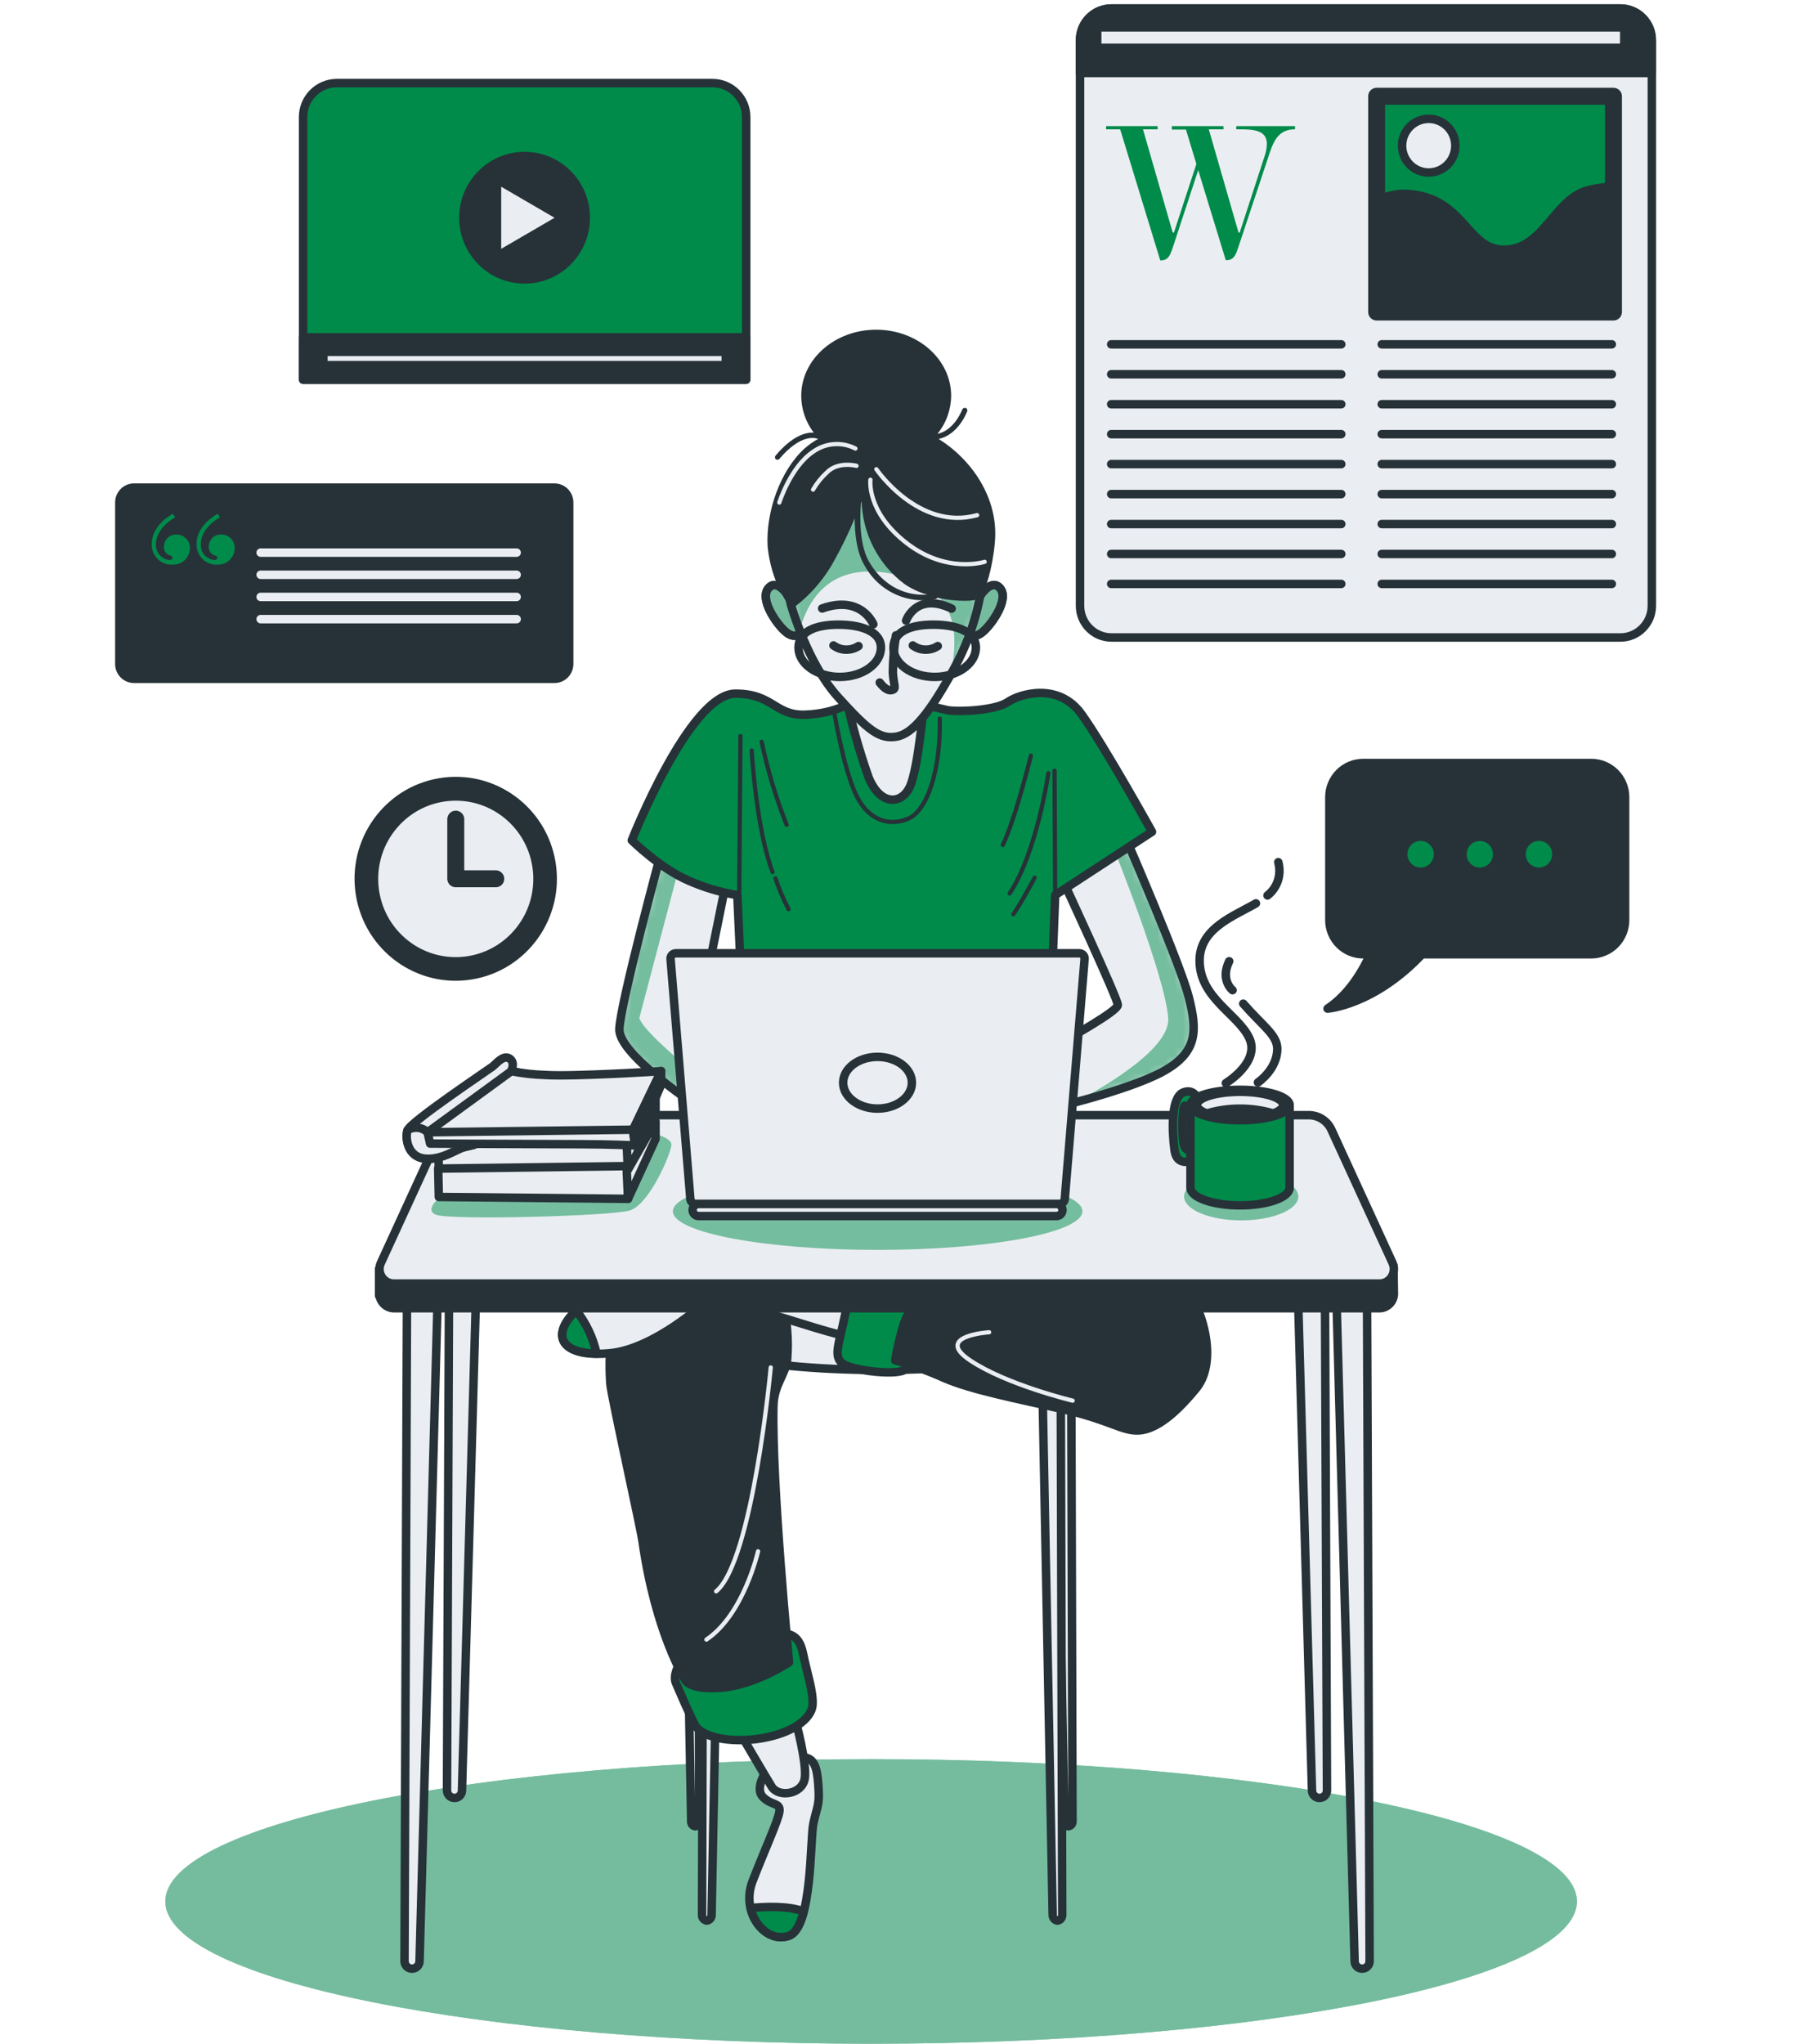 <svg width="213" height="241" viewBox="0 0 213 241" fill="none" xmlns="http://www.w3.org/2000/svg">
<path d="M102.74 241C148.713 241 185.98 233.487 185.98 224.22C185.98 214.952 148.713 207.44 102.74 207.44C56.768 207.44 19.5 214.952 19.5 224.22C19.5 233.487 56.768 241 102.74 241Z" fill="#008B4B"/>
<path opacity="0.5" d="M102.74 241C148.713 241 185.98 233.487 185.98 224.22C185.98 214.952 148.713 207.44 102.74 207.44C56.768 207.44 19.5 214.952 19.5 224.22C19.5 233.487 56.768 241 102.74 241Z" fill="#EAEEF2"/>
<path d="M191.108 1H131.09C129.04 1 127.378 2.676 127.378 4.742V71.433C127.378 73.5 129.04 75.175 131.09 75.175H191.108C193.158 75.175 194.82 73.5 194.82 71.433V4.742C194.82 2.676 193.158 1 191.108 1Z" fill="#EAEEF2" stroke="#263238" stroke-linecap="round" stroke-linejoin="round"/>
<path d="M131.09 1H191.102C192.082 1 193.021 1.392 193.714 2.091C194.407 2.789 194.796 3.736 194.796 4.723V8.608H127.378V4.742C127.375 4.25 127.47 3.762 127.655 3.307C127.841 2.852 128.114 2.439 128.46 2.091C128.805 1.743 129.215 1.467 129.667 1.28C130.118 1.093 130.602 0.998 131.09 1Z" fill="#263238" stroke="#263238" stroke-linecap="round" stroke-linejoin="round"/>
<path d="M131.053 40.604H158.19" stroke="#263238" stroke-linecap="round" stroke-linejoin="round"/>
<path d="M131.053 44.135H158.19" stroke="#263238" stroke-linecap="round" stroke-linejoin="round"/>
<path d="M131.053 47.666H158.19" stroke="#263238" stroke-linecap="round" stroke-linejoin="round"/>
<path d="M131.053 51.197H158.19" stroke="#263238" stroke-linecap="round" stroke-linejoin="round"/>
<path d="M131.053 54.728H158.19" stroke="#263238" stroke-linecap="round" stroke-linejoin="round"/>
<path d="M131.053 58.265H158.19" stroke="#263238" stroke-linecap="round" stroke-linejoin="round"/>
<path d="M131.053 61.796H158.19" stroke="#263238" stroke-linecap="round" stroke-linejoin="round"/>
<path d="M131.053 65.327H158.19" stroke="#263238" stroke-linecap="round" stroke-linejoin="round"/>
<path d="M131.053 68.858H158.19" stroke="#263238" stroke-linecap="round" stroke-linejoin="round"/>
<path d="M162.962 40.604H190.099" stroke="#263238" stroke-linecap="round" stroke-linejoin="round"/>
<path d="M162.962 44.135H190.099" stroke="#263238" stroke-linecap="round" stroke-linejoin="round"/>
<path d="M162.962 47.666H190.099" stroke="#263238" stroke-linecap="round" stroke-linejoin="round"/>
<path d="M162.962 51.197H190.099" stroke="#263238" stroke-linecap="round" stroke-linejoin="round"/>
<path d="M162.962 54.728H190.099" stroke="#263238" stroke-linecap="round" stroke-linejoin="round"/>
<path d="M162.962 58.265H190.099" stroke="#263238" stroke-linecap="round" stroke-linejoin="round"/>
<path d="M162.962 61.796H190.099" stroke="#263238" stroke-linecap="round" stroke-linejoin="round"/>
<path d="M162.962 65.327H190.099" stroke="#263238" stroke-linecap="round" stroke-linejoin="round"/>
<path d="M162.962 68.858H190.099" stroke="#263238" stroke-linecap="round" stroke-linejoin="round"/>
<path d="M149.202 18.245C149.336 17.826 149.407 17.389 149.412 16.948C149.412 15.341 147.792 15.248 146.204 15.248H145.804V14.869H152.736V15.248C150.932 15.248 150.273 16.408 149.713 18.127L146.019 29.242C145.742 30.067 145.508 30.681 144.64 30.681H144.567L141.316 20.064L138.293 29.267C138.01 30.092 137.776 30.706 136.908 30.706H136.84L132.112 15.248H130.45V14.869H136.532V15.248H134.803L138.312 27.424H138.453L141.1 19.337L139.869 15.279H138.207V14.869H144.296V15.248H142.566L146.075 27.424H146.21L149.202 18.245Z" fill="#008B4B"/>
<path d="M190.29 11.351H162.364V36.794H190.29V11.351Z" fill="#008B4B" stroke="#263238" stroke-width="2" stroke-linecap="round" stroke-linejoin="round"/>
<path d="M190.289 21.987C189.353 22.041 188.422 22.172 187.507 22.378C183.265 23.309 182.157 29.447 177.361 29.447C173.113 29.447 172.75 23.681 166.661 22.937C165.18 22.702 163.663 22.972 162.352 23.706V36.794H190.289V21.987Z" fill="#263238" stroke="#263238" stroke-linecap="round" stroke-linejoin="round"/>
<path d="M171.642 17.172C171.643 17.798 171.46 18.411 171.116 18.932C170.771 19.454 170.281 19.86 169.707 20.101C169.133 20.341 168.501 20.404 167.891 20.282C167.282 20.16 166.722 19.859 166.282 19.416C165.843 18.973 165.544 18.408 165.423 17.794C165.302 17.179 165.364 16.542 165.603 15.964C165.841 15.385 166.245 14.891 166.762 14.544C167.279 14.197 167.887 14.012 168.509 14.013C169.34 14.013 170.137 14.346 170.724 14.938C171.312 15.53 171.642 16.334 171.642 17.172Z" fill="#EAEEF2" stroke="#263238" stroke-linecap="round" stroke-linejoin="round"/>
<path d="M191.564 3.228H129.403V5.642H191.564V3.228Z" fill="#EAEEF2" stroke="#263238" stroke-linecap="round" stroke-linejoin="round"/>
<path d="M187.685 89.975H160.776C159.718 89.975 158.703 90.399 157.955 91.153C157.207 91.907 156.787 92.93 156.787 93.996V108.505C156.787 109.572 157.207 110.595 157.955 111.349C158.703 112.103 159.718 112.527 160.776 112.527H161.601C160.764 114.388 159.138 117.243 156.571 118.937C156.571 118.937 162.032 118.552 167.72 112.527H187.673C188.731 112.527 189.746 112.103 190.494 111.349C191.242 110.595 191.662 109.572 191.662 108.505V93.996C191.662 92.932 191.244 91.911 190.498 91.157C189.753 90.403 188.741 89.978 187.685 89.975Z" fill="#263238" stroke="#263238" stroke-linecap="round" stroke-linejoin="round"/>
<path d="M169.604 100.736C169.605 100.325 169.486 99.923 169.26 99.582C169.035 99.24 168.714 98.973 168.338 98.816C167.962 98.658 167.548 98.616 167.148 98.696C166.749 98.776 166.382 98.973 166.094 99.264C165.806 99.554 165.61 99.924 165.531 100.326C165.452 100.729 165.493 101.146 165.649 101.525C165.806 101.904 166.07 102.228 166.409 102.455C166.748 102.683 167.147 102.803 167.554 102.802C168.097 102.8 168.618 102.582 169.002 102.195C169.386 101.808 169.602 101.283 169.604 100.736Z" fill="#008B4B" stroke="#263238" stroke-linecap="round" stroke-linejoin="round"/>
<path d="M176.579 100.735C176.579 100.327 176.459 99.927 176.234 99.587C176.008 99.248 175.688 98.983 175.314 98.826C174.939 98.67 174.527 98.629 174.129 98.709C173.732 98.788 173.366 98.985 173.08 99.274C172.793 99.563 172.598 99.931 172.518 100.332C172.439 100.733 172.48 101.149 172.635 101.526C172.79 101.904 173.053 102.227 173.39 102.454C173.727 102.681 174.124 102.802 174.529 102.802C175.072 102.8 175.593 102.582 175.977 102.195C176.361 101.808 176.578 101.283 176.579 100.735Z" fill="#008B4B" stroke="#263238" stroke-linecap="round" stroke-linejoin="round"/>
<path d="M183.561 100.736C183.562 100.325 183.442 99.924 183.217 99.582C182.992 99.241 182.671 98.974 182.296 98.816C181.92 98.658 181.506 98.616 181.107 98.696C180.708 98.775 180.341 98.972 180.053 99.261C179.764 99.551 179.568 99.92 179.488 100.323C179.408 100.725 179.449 101.142 179.604 101.521C179.76 101.9 180.023 102.224 180.361 102.452C180.7 102.68 181.097 102.802 181.504 102.802C182.048 102.8 182.569 102.582 182.954 102.195C183.339 101.808 183.557 101.284 183.561 100.736Z" fill="#008B4B" stroke="#263238" stroke-linecap="round" stroke-linejoin="round"/>
<path d="M39.706 9.8H84.031C85.086 9.8 86.098 10.222 86.843 10.974C87.589 11.726 88.008 12.745 88.008 13.809V44.781H35.747V13.809C35.747 12.749 36.163 11.732 36.905 10.98C37.647 10.229 38.654 9.805 39.706 9.8Z" fill="#008B4B" stroke="#263238" stroke-linecap="round" stroke-linejoin="round"/>
<path d="M87.984 39.785H35.747V44.762H87.984V39.785Z" fill="#263238" stroke="#263238" stroke-linecap="round" stroke-linejoin="round"/>
<path d="M85.595 41.485H38.142V43.061H85.595V41.485Z" fill="#EAEEF2" stroke="#263238" stroke-linecap="round" stroke-linejoin="round"/>
<path d="M61.868 32.947C65.853 32.947 69.084 29.69 69.084 25.674C69.084 21.657 65.853 18.401 61.868 18.401C57.884 18.401 54.653 21.657 54.653 25.674C54.653 29.69 57.884 32.947 61.868 32.947Z" fill="#263238" stroke="#263238" stroke-linecap="round" stroke-linejoin="round"/>
<path d="M58.612 21.149L66.4 25.68L58.612 30.21V21.149Z" fill="#EAEEF2" stroke="#263238" stroke-linecap="round" stroke-linejoin="round"/>
<path d="M65.39 57.502H15.813C14.854 57.502 14.077 58.285 14.077 59.252V78.297C14.077 79.263 14.854 80.047 15.813 80.047H65.39C66.349 80.047 67.126 79.263 67.126 78.297V59.252C67.126 58.285 66.349 57.502 65.39 57.502Z" fill="#263238" stroke="#263238" stroke-linecap="round" stroke-linejoin="round"/>
<path d="M20.393 60.574L20.652 61.008C19.482 61.666 18.392 62.82 18.392 64.173C18.377 64.405 18.409 64.638 18.484 64.858C18.56 65.078 18.678 65.281 18.832 65.454C18.986 65.628 19.174 65.769 19.382 65.868C19.591 65.968 19.818 66.024 20.048 66.034C20.221 66.034 20.338 65.948 20.338 65.774C20.338 65.6 20.252 65.544 20.079 65.513C19.847 65.45 19.644 65.305 19.508 65.105C19.371 64.905 19.31 64.662 19.334 64.421C19.339 64.228 19.382 64.039 19.462 63.863C19.541 63.688 19.655 63.531 19.797 63.401C19.939 63.272 20.105 63.173 20.286 63.11C20.466 63.048 20.658 63.023 20.849 63.037C21.056 63.038 21.261 63.081 21.452 63.163C21.643 63.245 21.816 63.364 21.959 63.515C22.104 63.665 22.216 63.843 22.291 64.038C22.366 64.233 22.401 64.442 22.394 64.651C22.391 64.913 22.335 65.173 22.231 65.413C22.126 65.654 21.974 65.871 21.785 66.051C21.595 66.231 21.372 66.371 21.127 66.462C20.883 66.553 20.623 66.593 20.362 66.581C20.039 66.602 19.715 66.554 19.41 66.441C19.106 66.327 18.829 66.151 18.597 65.923C18.365 65.695 18.183 65.42 18.063 65.116C17.943 64.813 17.887 64.487 17.9 64.16C17.881 62.59 19.082 61.324 20.393 60.574ZM25.681 60.574L25.94 61.008C24.764 61.666 23.681 62.82 23.681 64.173C23.665 64.405 23.695 64.639 23.771 64.859C23.846 65.08 23.964 65.283 24.119 65.456C24.273 65.63 24.46 65.77 24.669 65.87C24.879 65.969 25.106 66.025 25.337 66.034C25.509 66.034 25.626 65.948 25.626 65.774C25.626 65.6 25.54 65.544 25.367 65.513C25.135 65.45 24.933 65.305 24.796 65.105C24.66 64.905 24.598 64.662 24.623 64.421C24.626 64.228 24.669 64.038 24.748 63.862C24.827 63.686 24.941 63.529 25.083 63.399C25.225 63.27 25.392 63.171 25.573 63.108C25.754 63.046 25.946 63.022 26.137 63.037C26.345 63.038 26.55 63.081 26.74 63.163C26.931 63.245 27.104 63.364 27.248 63.515C27.392 63.665 27.505 63.843 27.579 64.038C27.654 64.233 27.689 64.442 27.682 64.651C27.678 64.913 27.622 65.172 27.517 65.412C27.413 65.652 27.261 65.869 27.071 66.049C26.882 66.229 26.659 66.368 26.415 66.46C26.171 66.551 25.911 66.592 25.651 66.581C25.327 66.601 25.003 66.552 24.7 66.439C24.396 66.325 24.119 66.149 23.887 65.921C23.655 65.693 23.473 65.418 23.353 65.115C23.233 64.812 23.176 64.487 23.188 64.16C23.163 62.59 24.364 61.324 25.681 60.574Z" fill="#008B4B"/>
<path d="M30.742 65.165H60.932" stroke="#EAEEF2" stroke-linecap="round" stroke-linejoin="round"/>
<path d="M30.742 67.778H60.932" stroke="#EAEEF2" stroke-linecap="round" stroke-linejoin="round"/>
<path d="M30.742 70.391H60.932" stroke="#EAEEF2" stroke-linecap="round" stroke-linejoin="round"/>
<path d="M30.742 73.009H60.932" stroke="#EAEEF2" stroke-linecap="round" stroke-linejoin="round"/>
<path d="M55.591 115.002C61.822 113.977 66.049 108.054 65.032 101.773C64.015 95.491 58.139 91.23 51.908 92.255C45.676 93.281 41.449 99.204 42.466 105.485C43.483 111.767 49.359 116.028 55.591 115.002Z" fill="#263238" stroke="#263238" stroke-linecap="round" stroke-linejoin="round"/>
<path d="M61.001 110.058C64.517 106.023 64.121 99.879 60.118 96.335C56.115 92.791 50.019 93.19 46.504 97.225C42.988 101.26 43.383 107.404 47.386 110.948C51.39 114.492 57.485 114.094 61.001 110.058Z" fill="#EAEEF2" stroke="#263238" stroke-linecap="round" stroke-linejoin="round"/>
<path d="M53.754 96.596V103.627H58.47" stroke="#263238" stroke-width="2" stroke-linecap="round" stroke-linejoin="round"/>
<path d="M125.279 103.652C125.279 103.652 131.835 117.758 131.835 118.502C131.835 119.247 126.017 122.437 124.909 123.107C124.05 123.6 123.164 124.046 122.256 124.441L122.921 130.976C122.921 130.976 132.937 128.673 137.136 126.371C141.334 124.069 141.187 121.469 140.214 117.609C139.241 113.749 132.771 98.83 132.771 98.83L125.279 103.652Z" fill="#EAEEF2"/>
<mask id="mask0_302_47" style="mask-type:luminance" maskUnits="userSpaceOnUse" x="122" y="98" width="19" height="33">
<path d="M125.279 103.652C125.279 103.652 131.835 117.758 131.835 118.502C131.835 119.247 126.017 122.437 124.909 123.107C124.05 123.6 123.164 124.046 122.256 124.441L122.921 130.976C122.921 130.976 132.937 128.673 137.136 126.371C141.334 124.069 141.187 121.469 140.214 117.609C139.241 113.749 132.771 98.83 132.771 98.83L125.279 103.652Z" fill="white"/>
</mask>
<g mask="url(#mask0_302_47)">
<g style="mix-blend-mode:multiply" opacity="0.5">
<path d="M137.117 126.371C141.316 124.069 141.168 121.468 140.195 117.609C139.223 113.749 132.752 98.83 132.752 98.83L131.706 99.5L131.373 100.121C131.373 100.121 137.413 115.064 137.776 120.041C138.022 123.386 131.343 127.556 126.929 129.939C130.204 129.064 134.661 127.718 137.117 126.371Z" fill="#008B4B"/>
</g>
</g>
<path d="M125.279 103.652C125.279 103.652 131.835 117.758 131.835 118.502C131.835 119.247 126.017 122.437 124.909 123.107C124.05 123.6 123.164 124.046 122.256 124.441L122.921 130.976C122.921 130.976 132.937 128.673 137.136 126.371C141.334 124.069 141.187 121.469 140.214 117.609C139.241 113.749 132.771 98.83 132.771 98.83L125.279 103.652Z" stroke="#263238" stroke-linecap="round" stroke-linejoin="round"/>
<path d="M77.973 100.537C77.973 100.537 73.19 118.204 73.048 121.326C72.907 124.447 82.548 130.603 82.898 130.976C83.249 131.348 82.351 120.24 82.351 120.24L85.62 104.105L77.973 100.537Z" fill="#EAEEF2"/>
<mask id="mask1_302_47" style="mask-type:luminance" maskUnits="userSpaceOnUse" x="73" y="100" width="13" height="31">
<path d="M77.973 100.537C77.973 100.537 73.19 118.204 73.048 121.326C72.907 124.447 82.548 130.603 82.898 130.976C83.249 131.348 82.351 120.24 82.351 120.24L85.62 104.105L77.973 100.537Z" fill="white"/>
</mask>
<g mask="url(#mask1_302_47)">
<g style="mix-blend-mode:multiply" opacity="0.5">
<path d="M80.165 101.983L80.06 101.505L77.973 100.537C77.973 100.537 73.19 118.204 73.048 121.326C72.907 124.447 82.548 130.603 82.898 130.976C83.04 131.125 82.985 129.461 82.868 127.407C79.999 124.956 75.88 121.506 75.4 120.054" fill="#008B4B"/>
</g>
</g>
<path d="M77.973 100.537C77.973 100.537 73.19 118.204 73.048 121.326C72.907 124.447 82.548 130.603 82.898 130.976C83.249 131.348 82.351 120.24 82.351 120.24L85.62 104.105L77.973 100.537Z" stroke="#263238" stroke-linecap="round" stroke-linejoin="round"/>
<path d="M100.438 82.789C100.438 82.789 98.591 84.129 94.989 84.278C91.388 84.427 91.216 81.796 86.74 81.796C81.316 81.796 74.513 99.091 74.513 99.091C74.513 99.091 77.899 102.436 81.218 103.845C83.053 104.656 84.983 105.229 86.961 105.552L87.479 116.914H124.01L124.447 105.552L135.867 98.086C135.867 98.086 130.265 87.99 127.544 84.204C124.823 80.418 120.249 81.827 118.851 82.789C117.454 83.751 113.311 83.981 111.784 83.757C109.792 83.313 107.824 82.768 105.886 82.125C105.886 82.125 103.534 80.152 100.438 82.789Z" fill="#008B4B" stroke="#263238" stroke-linecap="round" stroke-linejoin="round"/>
<path d="M87.331 86.798L87.183 105.657" stroke="#263238" stroke-width="0.5" stroke-linecap="round" stroke-linejoin="round"/>
<path d="M88.654 88.51C88.654 88.51 89.172 97.713 91.117 102.839" stroke="#263238" stroke-width="0.5" stroke-linecap="round" stroke-linejoin="round"/>
<path d="M91.456 103.578C91.876 104.829 92.392 106.044 93.001 107.214" stroke="#263238" stroke-width="0.5" stroke-linecap="round" stroke-linejoin="round"/>
<path d="M89.83 87.468C90.529 90.814 91.516 94.093 92.779 97.267" stroke="#263238" stroke-width="0.5" stroke-linecap="round" stroke-linejoin="round"/>
<path d="M121.585 89.1C121.585 89.1 119.818 96.379 118.266 99.65" stroke="#263238" stroke-width="0.5" stroke-linecap="round" stroke-linejoin="round"/>
<path d="M124.448 105.582L124.374 90.881" stroke="#263238" stroke-width="0.5" stroke-linecap="round" stroke-linejoin="round"/>
<path d="M123.641 91.179C123.641 91.179 122.311 100.487 119.073 105.359" stroke="#263238" stroke-width="0.5" stroke-linecap="round" stroke-linejoin="round"/>
<path d="M122.022 103.503C122.022 103.503 120.544 106.327 119.516 107.81" stroke="#263238" stroke-width="0.5" stroke-linecap="round" stroke-linejoin="round"/>
<path d="M98.375 83.906C98.375 83.906 99.41 90.292 100.881 93.556C102.352 96.82 104.932 97.49 107.142 96.528C109.352 95.567 110.971 90.807 110.836 84.738" stroke="#263238" stroke-width="0.5" stroke-linecap="round" stroke-linejoin="round"/>
<path d="M93.149 70.539C93.149 70.539 91.745 68.094 90.643 69.354C89.541 70.614 91.53 73.512 92.632 74.474C93.734 75.436 94.546 74.846 94.478 73.81C94.411 72.773 93.149 70.539 93.149 70.539Z" fill="#008B4B" stroke="#263238" stroke-linecap="round" stroke-linejoin="round"/>
<path opacity="0.5" d="M93.149 70.539C93.149 70.539 91.745 68.094 90.643 69.354C89.541 70.614 91.53 73.512 92.632 74.474C93.734 75.436 94.546 74.846 94.478 73.81C94.411 72.773 93.149 70.539 93.149 70.539Z" fill="#EAEEF2"/>
<path d="M93.149 70.539C93.149 70.539 91.745 68.094 90.643 69.354C89.541 70.614 91.53 73.512 92.632 74.474C93.734 75.436 94.546 74.846 94.478 73.81C94.411 72.773 93.149 70.539 93.149 70.539Z" stroke="#263238" stroke-linecap="round" stroke-linejoin="round"/>
<path d="M115.429 70.539C115.429 70.539 116.826 68.094 117.934 69.354C119.042 70.614 117.048 73.512 115.946 74.474C114.844 75.436 114.025 74.846 114.099 73.81C114.173 72.773 115.429 70.539 115.429 70.539Z" fill="#008B4B" stroke="#263238" stroke-linecap="round" stroke-linejoin="round"/>
<path opacity="0.5" d="M115.429 70.539C115.429 70.539 116.826 68.094 117.934 69.354C119.042 70.614 117.048 73.512 115.946 74.474C114.844 75.436 114.025 74.846 114.099 73.81C114.173 72.773 115.429 70.539 115.429 70.539Z" fill="#EAEEF2"/>
<path d="M115.429 70.539C115.429 70.539 116.826 68.094 117.934 69.354C119.042 70.614 117.048 73.512 115.946 74.474C114.844 75.436 114.025 74.846 114.099 73.81C114.173 72.773 115.429 70.539 115.429 70.539Z" stroke="#263238" stroke-linecap="round" stroke-linejoin="round"/>
<path d="M99.773 82.274C100.468 85.443 101.354 88.566 102.426 91.626C103.756 94.965 106.255 94.965 107.29 92.811C108.324 90.658 108.983 82.634 108.983 82.634C108.983 82.634 102.057 83.608 99.773 82.274Z" fill="#EAEEF2" stroke="#263238" stroke-linecap="round" stroke-linejoin="round"/>
<path d="M93.296 71.359C93.296 71.359 95.211 78.185 98.837 82.2C102.463 86.215 103.762 87.165 105.689 86.873C107.616 86.581 109.666 84.055 112.535 78.805C115.404 73.555 115.613 69.528 115.853 69.156C116.093 68.783 115.238 61.361 111.137 58.165C107.037 54.969 102.445 53.567 98.468 57.054C94.491 60.542 91.966 66.233 93.296 71.359Z" fill="#EAEEF2"/>
<mask id="mask2_302_47" style="mask-type:luminance" maskUnits="userSpaceOnUse" x="92" y="55" width="24" height="32">
<path d="M93.296 71.359C93.296 71.359 95.211 78.185 98.837 82.2C102.463 86.215 103.762 87.165 105.689 86.873C107.616 86.581 109.666 84.055 112.535 78.805C115.404 73.555 115.613 69.528 115.853 69.156C116.093 68.783 115.238 61.361 111.137 58.165C107.037 54.969 102.445 53.567 98.468 57.054C94.491 60.542 91.966 66.233 93.296 71.359Z" fill="white"/>
</mask>
<g mask="url(#mask2_302_47)">
<g style="mix-blend-mode:multiply" opacity="0.5">
<path d="M111.119 58.14C106.994 54.95 102.426 53.542 98.449 57.029C94.472 60.517 91.967 66.232 93.296 71.358C93.296 71.358 93.66 72.674 94.38 74.461C94.378 74.232 94.409 74.004 94.472 73.785C95.353 70.973 97.951 65.531 106.693 68.026C113.637 69.999 112.787 76.155 112.141 79.438L112.517 78.755C115.392 73.487 115.595 69.478 115.835 69.106C116.075 68.733 115.244 61.336 111.119 58.14Z" fill="#008B4B"/>
</g>
</g>
<path d="M93.296 71.359C93.296 71.359 95.211 78.185 98.837 82.2C102.463 86.215 103.762 87.165 105.689 86.873C107.616 86.581 109.666 84.055 112.535 78.805C115.404 73.555 115.613 69.528 115.853 69.156C116.093 68.783 115.238 61.361 111.137 58.165C107.037 54.969 102.445 53.567 98.468 57.054C94.491 60.542 91.966 66.233 93.296 71.359Z" stroke="#263238" stroke-linecap="round" stroke-linejoin="round"/>
<path d="M105.671 74.92C105.442 76.37 105.319 77.834 105.301 79.302C105.375 80.785 105.818 81.232 105.153 81.38C104.489 81.529 103.756 80.487 103.756 80.487" stroke="#263238" stroke-linecap="round" stroke-linejoin="round"/>
<path d="M98.302 76.112C98.728 76.422 99.238 76.596 99.765 76.609C100.291 76.623 100.809 76.475 101.251 76.186" stroke="#263238" stroke-linecap="round" stroke-linejoin="round"/>
<path d="M107.659 76.112C108.085 76.422 108.594 76.595 109.119 76.608C109.644 76.622 110.161 76.475 110.602 76.186" stroke="#263238" stroke-linecap="round" stroke-linejoin="round"/>
<path d="M103.005 73.611C103.005 73.611 101.601 70.117 96.966 71.749" stroke="#263238" stroke-linecap="round" stroke-linejoin="round"/>
<path d="M106.865 73.183C106.865 73.183 108.041 69.763 112.239 71.768" stroke="#263238" stroke-linecap="round" stroke-linejoin="round"/>
<path d="M103.898 76.366C103.898 78.278 101.724 79.823 99.04 79.823C96.356 79.823 94.177 78.278 94.177 76.366C94.177 74.455 96.208 73.661 98.892 73.661C101.577 73.661 103.898 74.461 103.898 76.366Z" stroke="#263238" stroke-linecap="round" stroke-linejoin="round"/>
<path d="M115.096 76.366C115.096 78.278 112.917 79.823 110.233 79.823C107.548 79.823 105.375 78.278 105.375 76.366C105.375 74.455 107.401 73.661 110.085 73.661C112.769 73.661 115.096 74.461 115.096 76.366Z" stroke="#263238" stroke-linecap="round" stroke-linejoin="round"/>
<path d="M53.022 135.896L52.72 211.126C52.72 211.363 52.814 211.59 52.98 211.758C53.146 211.925 53.372 212.02 53.607 212.02C53.836 212.02 54.056 211.93 54.221 211.768C54.385 211.607 54.481 211.388 54.487 211.157L56.617 136.001L53.022 135.896Z" fill="#EAEEF2" stroke="#263238" stroke-linecap="round" stroke-linejoin="round"/>
<path d="M47.998 153.482L47.709 231.257C47.708 231.374 47.73 231.491 47.775 231.6C47.819 231.708 47.884 231.807 47.967 231.89C48.049 231.973 48.147 232.039 48.255 232.084C48.363 232.129 48.479 232.151 48.595 232.15C48.824 232.15 49.044 232.061 49.209 231.902C49.375 231.742 49.472 231.524 49.482 231.294L51.606 153.582L47.998 153.482Z" fill="#EAEEF2" stroke="#263238" stroke-linecap="round" stroke-linejoin="round"/>
<path d="M156.202 135.896L156.503 211.126C156.504 211.243 156.482 211.359 156.438 211.467C156.394 211.576 156.33 211.674 156.248 211.757C156.166 211.841 156.069 211.906 155.961 211.951C155.854 211.996 155.739 212.02 155.623 212.02C155.393 212.02 155.172 211.93 155.007 211.769C154.842 211.608 154.745 211.389 154.737 211.157L152.613 136.001L156.202 135.896Z" fill="#EAEEF2" stroke="#263238" stroke-linecap="round" stroke-linejoin="round"/>
<path d="M161.231 153.482L161.533 231.257C161.534 231.374 161.512 231.491 161.467 231.6C161.423 231.708 161.358 231.807 161.275 231.89C161.193 231.973 161.095 232.039 160.987 232.084C160.879 232.129 160.763 232.151 160.647 232.15C160.418 232.15 160.199 232.061 160.035 231.901C159.871 231.742 159.774 231.524 159.766 231.294L157.636 153.582L161.231 153.482Z" fill="#EAEEF2" stroke="#263238" stroke-linecap="round" stroke-linejoin="round"/>
<path d="M82.978 156.716L82.8 225.746C82.78 225.918 82.828 226.092 82.932 226.229C83.037 226.367 83.19 226.458 83.36 226.485C83.526 226.461 83.677 226.375 83.782 226.244C83.887 226.113 83.939 225.946 83.926 225.777L85.262 156.796L82.978 156.716Z" fill="#EAEEF2" stroke="#263238" stroke-linecap="round" stroke-linejoin="round"/>
<path d="M126.325 154.494L126.491 214.738C126.506 214.883 126.464 215.029 126.374 215.145C126.285 215.26 126.155 215.337 126.011 215.358C125.868 215.337 125.738 215.26 125.65 215.144C125.562 215.028 125.521 214.883 125.537 214.738L124.398 154.544L126.325 154.494Z" fill="#EAEEF2" stroke="#263238" stroke-linecap="round" stroke-linejoin="round"/>
<path d="M82.307 154.494L82.474 214.738C82.488 214.883 82.446 215.029 82.357 215.145C82.267 215.26 82.137 215.337 81.993 215.358C81.85 215.337 81.721 215.26 81.632 215.144C81.544 215.028 81.504 214.883 81.519 214.738L80.38 154.544L82.307 154.494Z" fill="#EAEEF2" stroke="#263238" stroke-linecap="round" stroke-linejoin="round"/>
<path d="M125.088 156.716L125.279 225.746C125.298 225.918 125.251 226.092 125.146 226.229C125.042 226.367 124.888 226.458 124.718 226.485C124.553 226.46 124.403 226.374 124.298 226.243C124.193 226.111 124.141 225.945 124.152 225.777L122.816 156.796L125.088 156.716Z" fill="#EAEEF2" stroke="#263238" stroke-linecap="round" stroke-linejoin="round"/>
<path d="M103.731 161.55C118.862 161.55 131.127 158.724 131.127 155.239C131.127 151.753 118.862 148.928 103.731 148.928C88.601 148.928 76.336 151.753 76.336 155.239C76.336 158.724 88.601 161.55 103.731 161.55Z" fill="#EAEEF2" stroke="#263238" stroke-linecap="round" stroke-linejoin="round"/>
<path d="M90.39 208.811C90.39 208.811 88.956 210.884 89.984 211.914C91.012 212.944 92.034 212.534 91.93 213.571C91.825 214.607 90.187 218.12 88.753 221.843C87.318 225.566 90.292 229.29 93.062 228.26C95.833 227.229 95.525 216.878 95.931 215.017C96.337 213.155 96.651 212.845 96.547 211.088C96.442 209.332 96.344 207.471 95.008 207.26C93.672 207.049 91.006 208.091 90.39 208.811Z" fill="#EAEEF2" stroke="#263238" stroke-linecap="round" stroke-linejoin="round"/>
<path d="M94.793 225.405C92.946 224.697 90.114 224.84 88.519 225.001C89.055 227.341 91.105 228.985 93.063 228.259C93.882 227.955 94.417 226.851 94.793 225.405Z" fill="#008B4B" stroke="#263238" stroke-linecap="round" stroke-linejoin="round"/>
<path d="M87.214 204.262C87.214 204.262 90.187 209.333 91.006 210.673C91.825 212.013 94.601 211.604 94.909 209.742C95.217 207.88 93.776 202.711 93.776 202.711L87.62 204.262H87.214Z" fill="#EAEEF2" stroke="#263238" stroke-linecap="round" stroke-linejoin="round"/>
<path d="M80.134 196.195C80.134 196.195 79.309 197.542 79.722 198.473C80.134 199.404 81.261 202.091 81.981 203.437C82.701 204.784 85.983 205.609 89.775 204.989C93.567 204.368 95.728 202.606 95.833 201.054C95.938 199.503 95.217 197.436 94.7 194.954C94.183 192.472 92.853 192.577 91.006 192.577C89.159 192.577 81.673 194.749 80.134 196.195Z" fill="#008B4B" stroke="#263238" stroke-linecap="round" stroke-linejoin="round"/>
<path d="M91.216 165.788C91.271 163.244 92.73 161.99 92.841 160.247C93.014 157.941 92.825 155.623 92.281 153.377L89.473 149.511C81.396 149.616 75.609 149.753 75.517 149.784C75.209 149.883 75 151.646 74.797 153.092C74.797 153.092 71.368 153.532 71.983 163.151C72.069 164.491 75.529 179.999 75.782 181.767C77.321 192.571 80.75 197.983 80.75 197.983C80.75 197.983 81.058 199.329 85.059 199.019C89.061 198.709 93.062 196.022 93.062 196.022C93.062 196.022 91.006 174.991 91.216 165.788Z" fill="#263238" stroke="#263238" stroke-linecap="round" stroke-linejoin="round"/>
<path d="M74.243 151.515C74.243 151.515 70.001 152.136 67.403 155.127C64.805 158.118 67.009 160.092 72.057 159.558C77.105 159.024 82.929 153.818 83.175 153.538C83.422 153.259 77.912 149.722 74.243 151.515Z" fill="#EAEEF2" stroke="#263238" stroke-linecap="round" stroke-linejoin="round"/>
<path d="M81.772 153.377C84.474 153.517 87.156 153.933 89.775 154.618C93.266 155.655 99.422 157.721 100.856 157.721C102.291 157.721 101.885 152.341 101.885 151.311C101.885 150.28 83.415 149.654 81.156 149.654C78.897 149.654 81.772 153.377 81.772 153.377Z" fill="#EAEEF2" stroke="#263238" stroke-linecap="round" stroke-linejoin="round"/>
<path d="M101.884 151.31C101.884 151.31 100.241 152.136 99.625 155.239C99.009 158.341 98.191 159.998 99.422 160.824C100.653 161.649 105.991 162.27 106.809 161.444C107.628 160.619 109.888 156.48 110.3 153.793C110.712 151.106 101.884 151.31 101.884 151.31Z" fill="#008B4B" stroke="#263238" stroke-linecap="round" stroke-linejoin="round"/>
<path d="M108.86 152.341C107.905 153.445 107.144 154.704 106.606 156.064C106.171 157.488 105.828 158.939 105.578 160.408C107.542 160.951 109.463 161.644 111.322 162.481C114.61 163.927 120.15 164.963 125.482 166.204C130.813 167.445 132.254 168.687 134.101 168.687C135.948 168.687 138.207 167.234 141.082 163.722C143.957 160.21 141.488 152.757 138.619 150.479C135.751 148.202 120.354 146.346 118.304 146.967C116.253 147.587 108.86 152.341 108.86 152.341Z" fill="#263238" stroke="#263238" stroke-linecap="round" stroke-linejoin="round"/>
<path d="M70.358 159.614C69.952 157.757 69.131 156.019 67.957 154.531C67.766 154.711 67.581 154.897 67.403 155.102C65.119 157.721 66.547 159.583 70.358 159.614Z" fill="#008B4B" stroke="#263238" stroke-linecap="round" stroke-linejoin="round"/>
<path d="M90.902 161.252C90.902 161.252 88.784 184.095 84.462 187.651" stroke="#EAEEF2" stroke-width="0.5" stroke-linecap="round" stroke-linejoin="round"/>
<path d="M89.406 182.934C89.406 182.934 87.725 190.381 83.317 193.341" stroke="#EAEEF2" stroke-width="0.5" stroke-linecap="round" stroke-linejoin="round"/>
<path d="M116.659 157.1C116.659 157.1 110.091 157.516 114.4 160.408C118.71 163.3 126.51 165.168 126.51 165.168" stroke="#EAEEF2" stroke-width="0.5" stroke-linecap="round" stroke-linejoin="round"/>
<path d="M164.347 149.275L162.131 147.265L157.009 136.095C156.766 135.586 156.384 135.158 155.909 134.861C155.434 134.563 154.884 134.407 154.324 134.413H54.838C54.277 134.406 53.726 134.561 53.25 134.859C52.773 135.157 52.391 135.585 52.148 136.095L45.763 150.008L44.711 149.617V152.8L44.76 152.763C44.823 153.188 45.036 153.575 45.362 153.852C45.687 154.13 46.101 154.279 46.527 154.271H162.629C163.078 154.281 163.513 154.116 163.843 153.809C164.172 153.502 164.371 153.078 164.396 152.626L164.347 149.275Z" fill="#263238" stroke="#263238" stroke-linecap="round" stroke-linejoin="round"/>
<path d="M162.629 151.361H46.527C46.239 151.372 45.953 151.31 45.696 151.18C45.439 151.049 45.219 150.855 45.057 150.616C44.894 150.377 44.795 150.1 44.768 149.811C44.741 149.522 44.787 149.231 44.901 148.965L52.148 133.184C52.39 132.674 52.772 132.245 53.249 131.947C53.725 131.648 54.277 131.494 54.838 131.502H154.324C154.884 131.496 155.434 131.65 155.91 131.948C156.386 132.246 156.767 132.675 157.009 133.184L164.255 148.965C164.369 149.231 164.416 149.522 164.388 149.811C164.361 150.1 164.262 150.377 164.099 150.616C163.937 150.855 163.717 151.049 163.46 151.18C163.203 151.31 162.917 151.372 162.629 151.361Z" fill="#EAEEF2" stroke="#263238" stroke-linecap="round" stroke-linejoin="round"/>
<g style="mix-blend-mode:multiply" opacity="0.5">
<path d="M52.406 140.761C52.406 140.761 49.777 142.58 51.421 143.244C53.065 143.908 71.959 143.411 74.261 142.747C76.564 142.083 79.186 135.958 79.186 134.965C79.186 133.972 75.874 133.259 74.655 133.203C73.436 133.147 57.331 134.134 57.331 134.134L52.406 140.761Z" fill="#008B4B"/>
</g>
<g style="mix-blend-mode:multiply" opacity="0.5">
<path d="M146.388 143.907C150.108 143.907 153.123 142.646 153.123 141.09C153.123 139.534 150.108 138.273 146.388 138.273C142.669 138.273 139.653 139.534 139.653 141.09C139.653 142.646 142.669 143.907 146.388 143.907Z" fill="#008B4B"/>
</g>
<g style="mix-blend-mode:multiply" opacity="0.5">
<path d="M103.51 147.389C116.848 147.389 127.661 145.349 127.661 142.834C127.661 140.318 116.848 138.279 103.51 138.279C90.171 138.279 79.359 140.318 79.359 142.834C79.359 145.349 90.171 147.389 103.51 147.389Z" fill="#008B4B"/>
</g>
<path d="M141.463 130.007C141.463 130.007 141.02 128.226 139.549 128.822C138.077 129.417 138.225 133.352 138.515 135.58C138.804 137.807 140.799 136.765 140.799 136.765V135.431C140.799 135.431 140.066 136.02 139.697 135.207C139.327 134.394 139.401 130.305 139.77 130.379C140.14 130.454 140.872 131.713 140.872 131.713C140.872 131.713 141.094 131.571 141.463 130.007Z" fill="#008B4B" stroke="#263238" stroke-linecap="round" stroke-linejoin="round"/>
<path d="M140.404 130.305V140.06C140.404 141.208 143.021 142.139 146.253 142.139C149.485 142.139 152.095 141.208 152.095 140.06V130.305H140.404Z" fill="#008B4B" stroke="#263238" stroke-linecap="round" stroke-linejoin="round"/>
<path d="M152.095 130.305C152.095 131.298 149.479 132.098 146.253 132.098C143.027 132.098 140.404 131.298 140.404 130.305C140.404 129.312 143.021 128.511 146.253 128.511C149.485 128.511 152.095 129.318 152.095 130.305Z" fill="#EAEEF2" stroke="#263238" stroke-linecap="round" stroke-linejoin="round"/>
<path d="M151.332 130.305C151.332 131.167 149.054 131.862 146.253 131.862C143.452 131.862 141.168 131.167 141.168 130.305C141.168 129.442 143.446 128.747 146.253 128.747C149.06 128.747 151.332 129.442 151.332 130.305Z" fill="#EAEEF2" stroke="#263238" stroke-linecap="round" stroke-linejoin="round"/>
<path d="M142.331 131.298C144.89 132.051 147.609 132.051 150.168 131.298C147.609 130.545 144.89 130.545 142.331 131.298Z" fill="#263238" stroke="#263238" stroke-linecap="round" stroke-linejoin="round"/>
<path d="M51.68 134.76L51.754 138.099L74.07 138.322V134.462L51.68 134.76Z" fill="#EAEEF2" stroke="#263238" stroke-linecap="round" stroke-linejoin="round"/>
<path d="M74.07 138.323L77.315 131.273V129.194L73.922 135.133L74.07 138.323Z" fill="#EAEEF2" stroke="#263238" stroke-linecap="round" stroke-linejoin="round"/>
<path d="M51.68 137.801L51.754 141.146L74.07 141.369V137.509L51.68 137.801Z" fill="#EAEEF2" stroke="#263238" stroke-linecap="round" stroke-linejoin="round"/>
<path d="M74.07 141.369L77.315 134.314V132.235L73.922 138.173L74.07 141.369Z" fill="#EAEEF2" stroke="#263238" stroke-linecap="round" stroke-linejoin="round"/>
<path d="M60.299 126.296C60.299 126.296 60.816 125.26 60.077 124.813C59.338 124.366 58.532 125.433 58.089 125.775C57.645 126.116 48.368 132.309 48.072 133.277C47.777 134.245 48.072 136.38 50.061 136.616C52.049 136.852 53.816 135.505 54.703 135.282C55.589 135.058 55.934 134.984 55.934 134.984L62.047 126.668L60.299 126.296Z" fill="#EAEEF2" stroke="#263238" stroke-linecap="round" stroke-linejoin="round"/>
<path d="M50.06 136.622C52.049 136.846 53.816 135.511 54.702 135.288C55.589 135.065 55.934 134.99 55.934 134.99L56.155 134.686L50.411 133.507C50.099 133.21 49.698 133.028 49.27 132.987C48.843 132.947 48.415 133.051 48.053 133.284C47.776 134.239 48.072 136.393 50.06 136.622Z" fill="#EAEEF2" stroke="#263238" stroke-linecap="round" stroke-linejoin="round"/>
<path d="M50.43 133.519H67.668C73.048 133.519 74.668 133.222 74.668 133.222L77.98 126.315C77.98 126.315 67.514 126.985 64.282 126.761C62.946 126.723 61.616 126.573 60.305 126.315L50.43 133.519Z" fill="#EAEEF2" stroke="#263238" stroke-linecap="round" stroke-linejoin="round"/>
<path d="M50.43 133.519L50.725 134.853C50.725 134.853 64.719 134.928 68.4 134.928C72.082 134.928 74.883 135.077 74.883 135.077L74.661 133.215L50.43 133.519Z" fill="#EAEEF2" stroke="#263238" stroke-linecap="round" stroke-linejoin="round"/>
<path d="M74.883 135.058L77.973 127.928V126.296L74.661 133.203L74.883 135.058Z" fill="#EAEEF2" stroke="#263238" stroke-linecap="round" stroke-linejoin="round"/>
<path d="M124.602 143.399H82.4C82.306 143.399 82.214 143.381 82.127 143.346C82.041 143.311 81.962 143.258 81.895 143.192C81.829 143.125 81.776 143.046 81.74 142.959C81.704 142.872 81.686 142.779 81.686 142.685C81.686 142.591 81.704 142.497 81.74 142.41C81.776 142.323 81.829 142.244 81.895 142.178C81.962 142.112 82.041 142.059 82.127 142.024C82.214 141.988 82.306 141.97 82.4 141.971H124.602C124.695 141.97 124.787 141.988 124.874 142.024C124.96 142.059 125.038 142.112 125.104 142.178C125.17 142.245 125.222 142.324 125.257 142.411C125.293 142.498 125.311 142.591 125.31 142.685C125.311 142.779 125.293 142.872 125.257 142.959C125.222 143.046 125.17 143.125 125.104 143.191C125.038 143.258 124.96 143.31 124.874 143.346C124.787 143.381 124.695 143.399 124.602 143.399Z" fill="#EAEEF2" stroke="#263238" stroke-linecap="round" stroke-linejoin="round"/>
<path d="M124.958 141.96H82.036C81.879 141.96 81.728 141.9 81.614 141.791C81.499 141.683 81.43 141.534 81.421 141.376L79.088 113.109C79.077 113.022 79.085 112.933 79.111 112.849C79.138 112.765 79.181 112.687 79.239 112.622C79.298 112.556 79.369 112.503 79.449 112.468C79.529 112.432 79.616 112.414 79.703 112.414H127.298C127.385 112.414 127.472 112.432 127.552 112.468C127.632 112.503 127.703 112.556 127.761 112.622C127.82 112.687 127.863 112.765 127.89 112.849C127.916 112.933 127.924 113.022 127.913 113.109L125.58 141.376C125.571 141.535 125.501 141.685 125.385 141.793C125.269 141.902 125.117 141.961 124.958 141.96Z" fill="#EAEEF2" stroke="#263238" stroke-linecap="round" stroke-linejoin="round"/>
<path d="M107.548 127.674C107.548 129.362 105.732 130.727 103.497 130.727C101.263 130.727 99.44 129.362 99.44 127.674C99.44 125.986 101.257 124.627 103.497 124.627C105.738 124.627 107.548 125.992 107.548 127.674Z" fill="#EAEEF2" stroke="#263238" stroke-linecap="round" stroke-linejoin="round"/>
<path d="M149.491 105.594C150.15 105.077 150.613 104.347 150.803 103.528C150.941 102.913 150.926 102.274 150.76 101.666" stroke="#263238" stroke-linecap="round" stroke-linejoin="round"/>
<path d="M144.579 127.724C144.579 127.724 148.673 125.241 147.337 122.405C146.001 119.569 141.482 117.689 141.482 113.271C141.482 109.46 145.502 108.052 148.125 106.525" stroke="#263238" stroke-linecap="round" stroke-linejoin="round"/>
<path d="M148.358 127.643C148.358 127.643 150.642 126.11 150.642 123.678C150.642 122.045 148.913 120.978 146.629 118.353" stroke="#263238" stroke-linecap="round" stroke-linejoin="round"/>
<path d="M145.367 116.764C145.367 116.764 143.871 115.579 144.973 113.351" stroke="#263238" stroke-linecap="round" stroke-linejoin="round"/>
<path d="M110.707 51.762C111.439 51.606 113.009 50.998 114.068 48.522C114.084 48.485 114.093 48.444 114.094 48.404C114.095 48.363 114.087 48.322 114.072 48.284C114.058 48.246 114.035 48.211 114.007 48.182C113.979 48.152 113.945 48.129 113.908 48.113C113.833 48.081 113.748 48.08 113.672 48.111C113.596 48.141 113.535 48.199 113.502 48.274C112.529 50.545 111.138 51.048 110.559 51.16C111.594 49.896 112.166 48.312 112.178 46.673C112.178 42.366 108.219 38.879 103.337 38.879C98.455 38.879 94.497 42.366 94.497 46.673C94.5 48.246 95.02 49.773 95.974 51.017C95.045 50.967 93.475 51.364 91.487 53.704C91.43 53.763 91.398 53.842 91.398 53.924C91.398 54.007 91.43 54.086 91.487 54.145C91.544 54.192 91.615 54.219 91.69 54.219C91.734 54.219 91.779 54.209 91.819 54.19C91.859 54.17 91.895 54.142 91.924 54.107C94.466 51.123 96.147 51.625 96.485 51.762C95.91 52.08 95.372 52.461 94.879 52.897C92.04 55.473 90.311 60.344 90.532 64.403C90.781 67.094 91.749 69.668 93.333 71.849C95.395 70.362 97.104 68.434 98.338 66.202C99.258 64.563 100.081 62.87 100.801 61.132C100.801 62.95 101.035 65.147 101.983 66.717C102.667 67.957 103.669 68.99 104.884 69.706C106.099 70.422 107.483 70.796 108.89 70.788C109.376 70.795 109.862 70.747 110.337 70.645C110.379 70.635 110.418 70.616 110.452 70.589C110.486 70.562 110.514 70.529 110.534 70.49C112.911 70.999 115.275 70.956 115.638 70.447C116.223 69.634 117.054 67.096 117.331 63.993C117.836 58.731 114.548 54.163 110.707 51.762ZM102.556 66.339C101.361 64.372 101.398 61.163 101.54 59.32L101.62 59.109C101.677 61.005 102.156 62.863 103.022 64.546C103.889 66.23 105.12 67.695 106.625 68.833C107.456 69.413 108.378 69.847 109.352 70.118C107.844 70.224 104.741 69.932 102.556 66.339Z" fill="#263238"/>
<path d="M102.66 56.571C102.66 56.571 102.156 60.331 106.896 64.017C111.636 67.704 116.13 66.251 116.13 66.251" stroke="#EAEEF2" stroke-width="0.5" stroke-linecap="round" stroke-linejoin="round"/>
<path d="M103.356 55.329C103.356 55.329 108.349 62.658 115.244 60.747" stroke="#EAEEF2" stroke-width="0.5" stroke-linecap="round" stroke-linejoin="round"/>
<path d="M100.887 52.891C100.1 52.488 99.218 52.31 98.337 52.378C97.457 52.446 96.612 52.757 95.894 53.276C93.241 55.057 91.911 59.264 91.911 59.264" stroke="#EAEEF2" stroke-width="0.5" stroke-linecap="round" stroke-linejoin="round"/>
<path d="M101.016 54.932C101.016 54.932 98.868 54.355 97.538 55.696C96.89 56.288 96.336 56.976 95.894 57.737" stroke="#EAEEF2" stroke-width="0.5" stroke-linecap="round" stroke-linejoin="round"/>
</svg>
